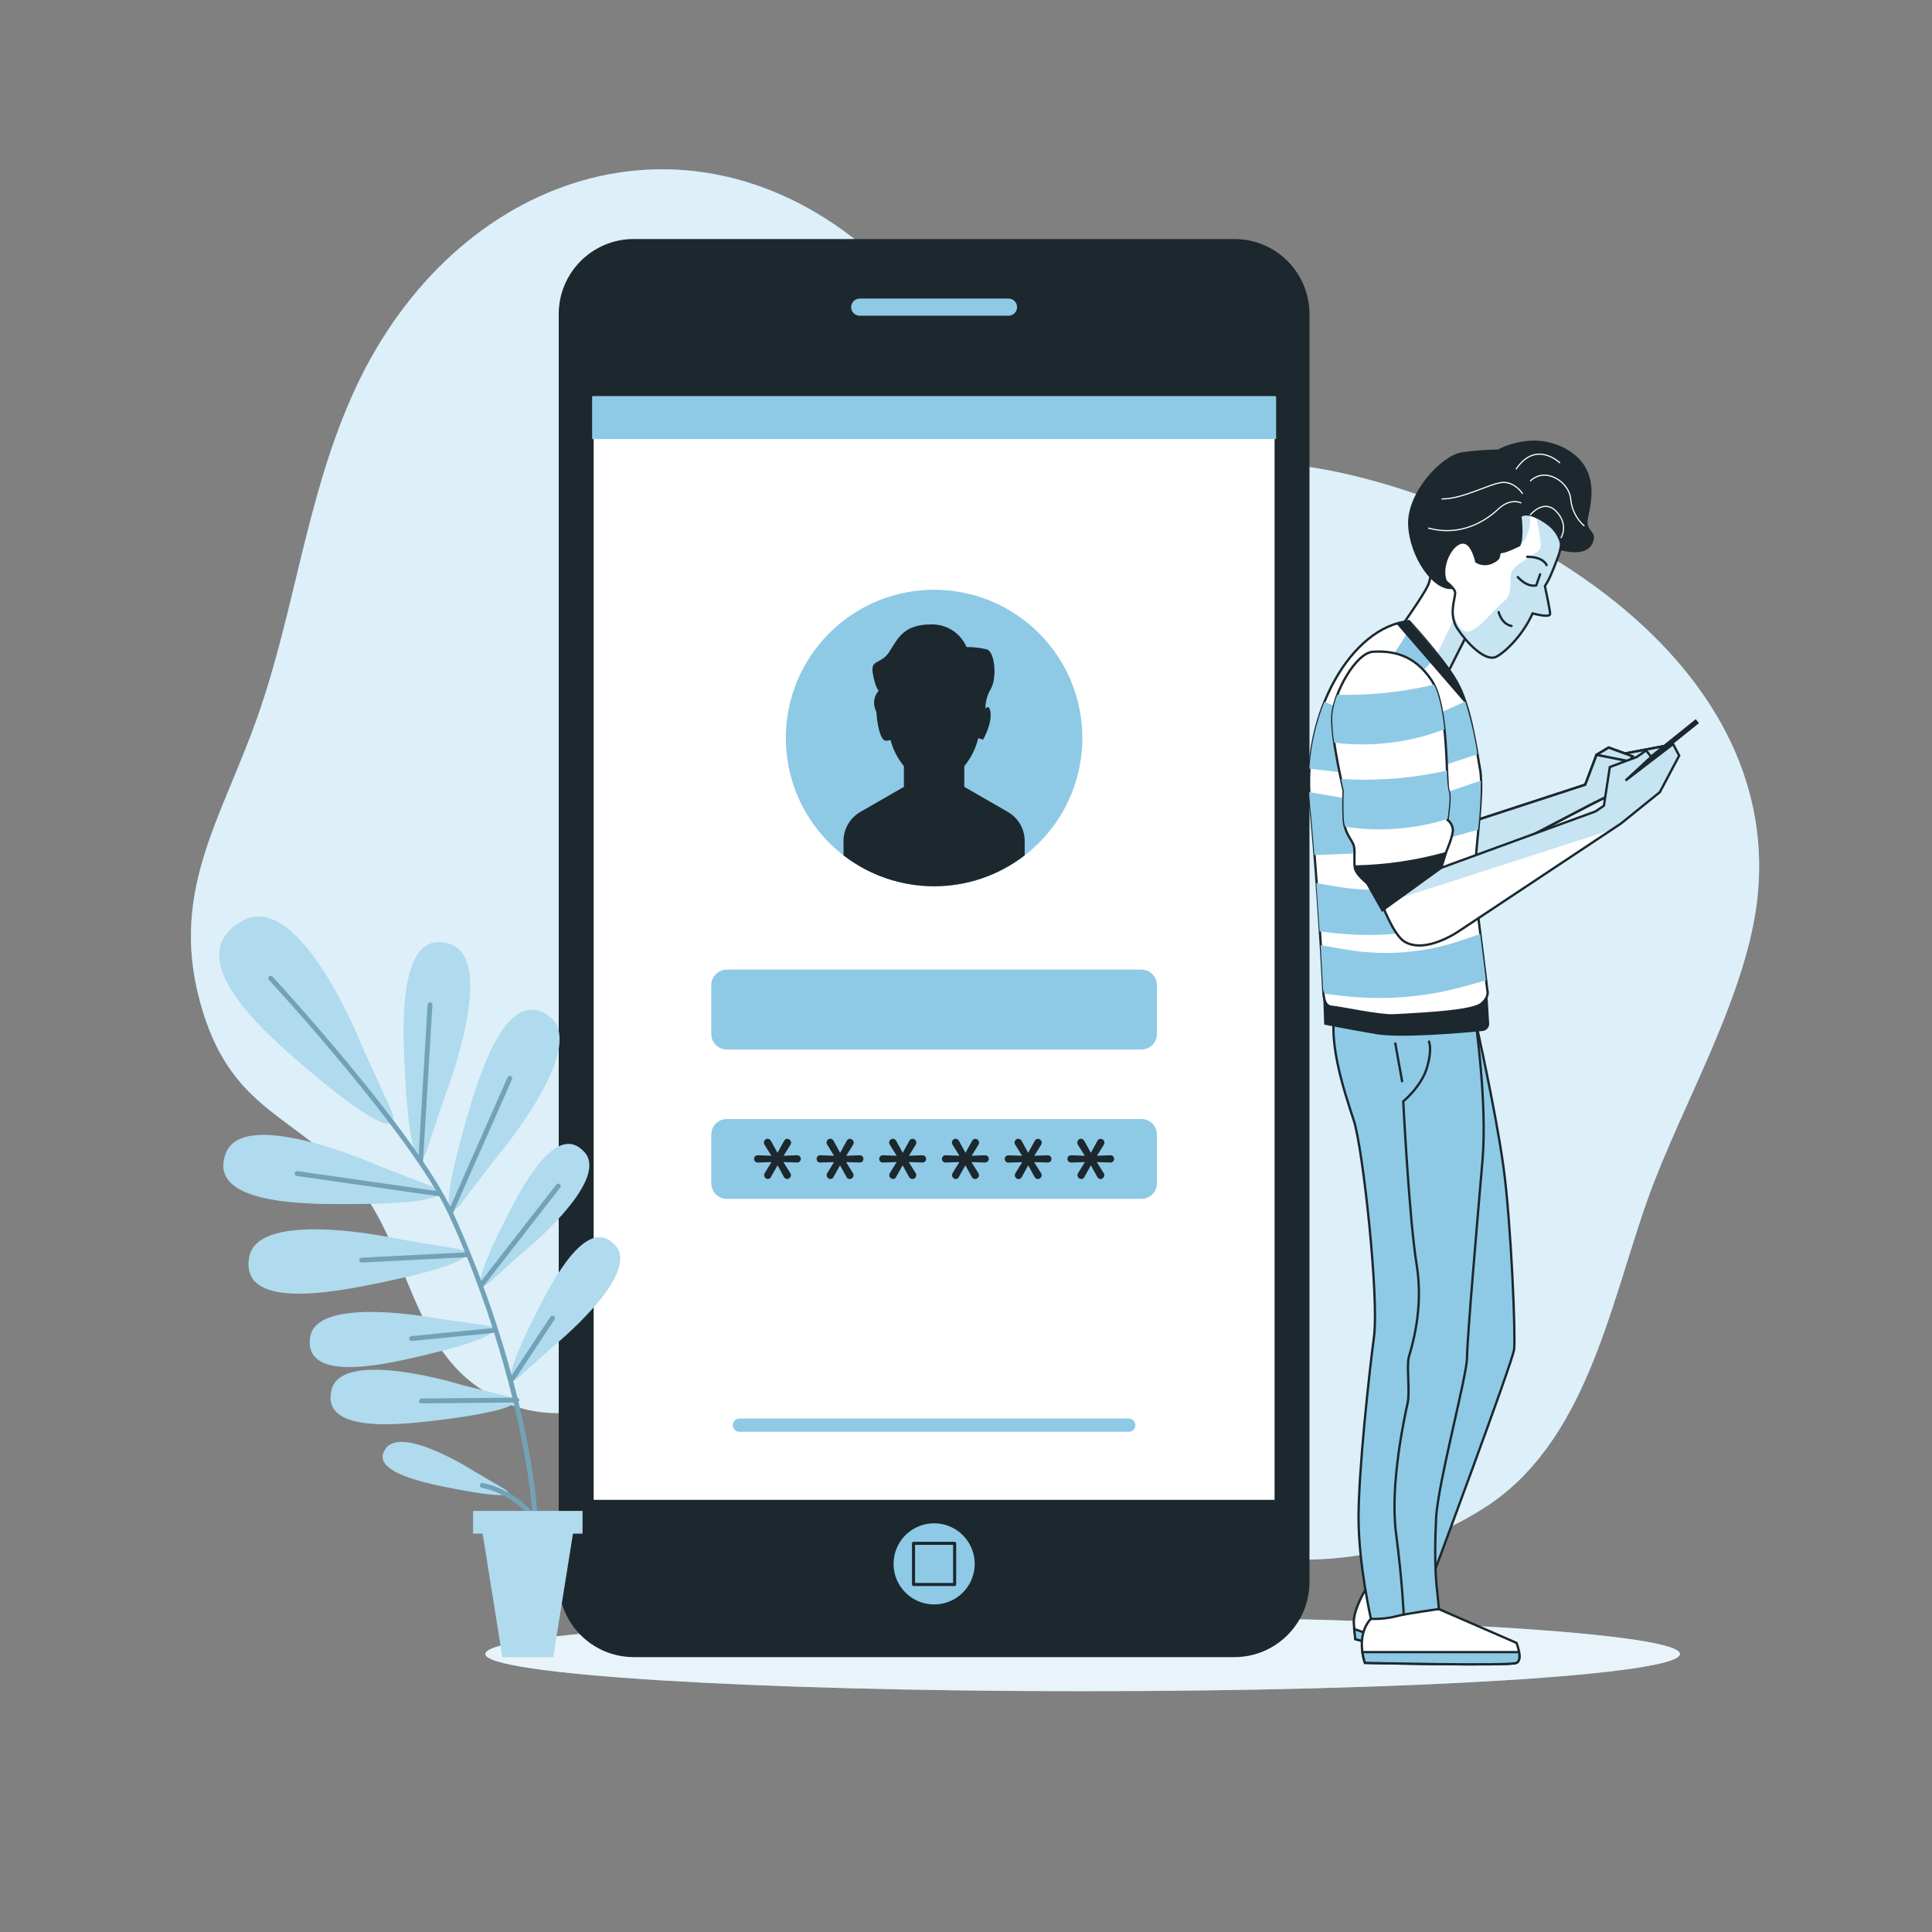 <svg width="836" height="836" viewBox="0 0 836 836" fill="none" xmlns="http://www.w3.org/2000/svg">
<rect x="0" y="0" width="836" height="836" fill="#808080" stroke="none"/>
<path d="M151.934 172.215C193.534 77.363 293.386 41.649 372.17 105.335C402.935 130.181 422.13 169.724 459.8 185.591C495.146 200.472 539.922 196.091 578.144 204.15C659.537 221.205 769.12 285.911 760.76 385.613C757.098 429.285 727.637 477.79 713.074 518.654C696.354 565.67 686.322 624.491 642.065 652.597C566.189 700.851 474.664 661.409 406.313 622.502C369.529 601.585 349.281 588.727 309.671 595.9C273.004 602.588 239.982 625.996 204.151 598.224C177.249 577.374 175.025 535.123 152.436 510.31C126.988 482.354 101.189 480.331 87.964 438.314C71.929 387.335 95.555 355.483 111.522 309.938C127.49 264.393 132.339 216.841 151.934 172.215Z" fill="#8ECAE6"/>
<g opacity="0.7">
<path d="M151.934 172.215C193.534 77.363 293.386 41.649 372.17 105.335C402.935 130.181 422.13 169.724 459.8 185.591C495.146 200.472 539.922 196.091 578.144 204.15C659.537 221.205 769.12 285.911 760.76 385.613C757.098 429.285 727.637 477.79 713.074 518.654C696.354 565.67 686.322 624.491 642.065 652.597C566.189 700.851 474.664 661.409 406.313 622.502C369.529 601.585 349.281 588.727 309.671 595.9C273.004 602.588 239.982 625.996 204.151 598.224C177.249 577.374 175.025 535.123 152.436 510.31C126.988 482.354 101.189 480.331 87.964 438.314C71.929 387.335 95.555 355.483 111.522 309.938C127.49 264.393 132.339 216.841 151.934 172.215Z" fill="white"/>
</g>
<path d="M468.478 731.8C325.736 731.8 210.02 724.592 210.02 715.699C210.02 706.806 325.736 699.598 468.478 699.598C611.22 699.598 726.936 706.806 726.936 715.699C726.936 724.592 611.22 731.8 468.478 731.8Z" fill="#8ECAE6"/>
<path opacity="0.8" d="M468.478 731.8C325.736 731.8 210.02 724.592 210.02 715.699C210.02 706.806 325.736 699.598 468.478 699.598C611.22 699.598 726.936 706.806 726.936 715.699C726.936 724.592 611.22 731.8 468.478 731.8Z" fill="white"/>
<path d="M274.258 103.43H534.137C552.079 103.43 566.624 117.975 566.624 135.917V684.567C566.624 702.509 552.079 717.054 534.137 717.054H274.258C256.316 717.054 241.771 702.509 241.771 684.567V135.917C241.771 117.975 256.316 103.43 274.258 103.43Z" fill="#1C282E"/>
<path d="M256.217 170.811H552.195V649.671H256.217V170.811Z" fill="white" stroke="#1C282E" stroke-width="1.337" stroke-miterlimit="10"/>
<path d="M358.834 364.716C333.78 339.662 333.78 299.041 358.834 273.987C383.888 248.933 424.508 248.933 449.562 273.987C474.616 299.041 474.616 339.662 449.562 364.716C424.508 389.77 383.888 389.77 358.834 364.716Z" fill="#8ECAE6"/>
<path d="M319.97 619.559H488.408C488.787 619.562 489.163 619.489 489.513 619.345C489.864 619.202 490.183 618.99 490.452 618.723C490.721 618.456 490.934 618.138 491.08 617.788C491.225 617.438 491.3 617.063 491.3 616.684C491.302 616.303 491.229 615.926 491.085 615.574C490.94 615.222 490.727 614.902 490.458 614.633C490.189 614.364 489.869 614.151 489.517 614.007C489.165 613.862 488.788 613.789 488.408 613.791H319.97C319.591 613.791 319.216 613.866 318.866 614.012C318.516 614.157 318.198 614.37 317.931 614.639C317.664 614.908 317.452 615.227 317.309 615.578C317.165 615.929 317.092 616.305 317.095 616.684C317.095 617.446 317.398 618.178 317.937 618.717C318.476 619.256 319.208 619.559 319.97 619.559Z" fill="#8ECAE6"/>
<path d="M314.486 419.572H493.909C497.611 419.572 500.613 422.574 500.613 426.277V447.428C500.613 451.131 497.611 454.132 493.909 454.132H314.486C310.783 454.132 307.781 451.131 307.781 447.428V426.277C307.781 422.574 310.783 419.572 314.486 419.572Z" fill="#8ECAE6"/>
<path d="M314.486 484.211H493.909C497.611 484.211 500.613 487.213 500.613 490.916V512.066C500.613 515.769 497.611 518.771 493.909 518.771H314.486C310.783 518.771 307.781 515.769 307.781 512.066V490.916C307.781 487.213 310.783 484.211 314.486 484.211Z" fill="#8ECAE6"/>
<path d="M372.254 351.353L391.131 340.485V331.507C388.397 328.2 386.418 324.337 385.329 320.187C384.679 320.418 383.995 320.537 383.306 320.538C380.965 320.538 379.477 313.282 379.226 308.099C376.501 302.33 380.213 298.953 380.213 298.953C380.213 298.953 378.674 297.414 377.654 291.245C376.634 285.075 381.249 287.65 384.844 281.999C388.439 276.347 391.014 270.194 402.818 270.194C406.071 270.087 409.28 270.961 412.03 272.703C414.779 274.444 416.941 276.972 418.234 279.959C421.172 279.969 424.1 280.312 426.962 280.979C430.573 281.999 431.593 293.82 428.517 298.451C427.139 300.982 426.405 303.813 426.376 306.694C427.196 305.691 428.048 305.423 428.517 307.697C429.537 312.83 425.423 320.02 425.423 320.02L423.3 319.418C422.23 323.853 420.166 327.987 417.264 331.507V340.485L436.141 351.353C438.345 352.626 440.176 354.456 441.45 356.66C442.724 358.864 443.395 361.364 443.397 363.91V370.13C432.171 378.803 418.384 383.508 404.197 383.508C390.011 383.508 376.224 378.803 364.997 370.13V363.91C364.996 361.364 365.666 358.862 366.94 356.658C368.214 354.453 370.047 352.623 372.254 351.353Z" fill="#1C282E"/>
<path d="M476.185 510.176C476.618 510.17 477.032 509.996 477.339 509.691C477.504 509.544 477.635 509.364 477.724 509.162C477.814 508.96 477.859 508.742 477.857 508.521C477.852 508.219 477.766 507.925 477.607 507.668L474.597 502.853L480.466 503.037C480.687 503.051 480.908 503.018 481.116 502.94C481.323 502.862 481.512 502.741 481.669 502.585C481.942 502.279 482.093 501.883 482.093 501.473C482.093 501.063 481.942 500.668 481.669 500.362C481.515 500.2 481.328 500.074 481.12 499.993C480.912 499.912 480.688 499.878 480.466 499.893L474.681 500.111L477.657 495.312C477.819 495.051 477.905 494.75 477.907 494.443C477.909 494.222 477.864 494.003 477.774 493.802C477.685 493.6 477.554 493.419 477.389 493.272C477.082 492.967 476.668 492.794 476.235 492.787C475.951 492.789 475.672 492.872 475.432 493.026C475.193 493.18 475.001 493.399 474.881 493.657L472.022 498.823L469.196 493.69C469.062 493.416 468.856 493.184 468.6 493.019C468.343 492.854 468.047 492.763 467.742 492.754C467.53 492.755 467.322 492.8 467.129 492.887C466.936 492.973 466.763 493.099 466.621 493.256C466.315 493.574 466.146 494.001 466.153 494.443C466.154 494.73 466.229 495.012 466.371 495.262L469.397 500.111L463.528 499.893C463.306 499.878 463.082 499.912 462.874 499.993C462.666 500.074 462.478 500.2 462.324 500.362C462.039 500.657 461.883 501.054 461.89 501.465C461.891 501.879 462.046 502.279 462.324 502.585C462.482 502.741 462.671 502.862 462.878 502.94C463.086 503.018 463.307 503.051 463.528 503.037L469.43 502.853L466.488 507.618C466.323 507.884 466.236 508.191 466.237 508.504C466.237 508.948 466.413 509.373 466.727 509.686C467.04 510 467.465 510.176 467.909 510.176C468.196 510.172 468.475 510.085 468.713 509.924C468.95 509.764 469.136 509.538 469.247 509.273L472.039 504.257L474.814 509.273C474.937 509.536 475.131 509.759 475.373 509.918C475.614 510.077 475.896 510.167 476.185 510.176Z" fill="#1C282E"/>
<path d="M449.066 510.176C449.498 510.17 449.912 509.996 450.219 509.691C450.384 509.544 450.515 509.364 450.604 509.162C450.694 508.96 450.739 508.742 450.738 508.521C450.732 508.219 450.646 507.925 450.487 507.668L447.477 502.853L453.329 503.037C453.552 503.047 453.775 503.012 453.985 502.935C454.195 502.857 454.387 502.738 454.55 502.585C454.772 502.356 454.92 502.066 454.974 501.752C455.029 501.438 454.987 501.114 454.856 500.824C454.724 500.533 454.508 500.289 454.236 500.123C453.964 499.957 453.648 499.877 453.329 499.893L447.561 500.111L450.537 495.312C450.699 495.051 450.786 494.75 450.788 494.443C450.789 494.222 450.744 494.003 450.655 493.802C450.565 493.6 450.434 493.419 450.269 493.272C449.962 492.967 449.549 492.794 449.116 492.787C448.831 492.789 448.552 492.872 448.313 493.026C448.073 493.18 447.882 493.399 447.761 493.657L444.902 498.823L442.077 493.69C441.943 493.416 441.736 493.184 441.48 493.019C441.223 492.854 440.927 492.763 440.622 492.754C440.41 492.753 440.201 492.797 440.008 492.884C439.814 492.97 439.642 493.097 439.502 493.256C439.347 493.412 439.224 493.597 439.141 493.801C439.058 494.004 439.016 494.223 439.017 494.443C439.023 494.731 439.103 495.014 439.251 495.262L442.277 500.111L436.392 499.927C436.172 499.912 435.951 499.946 435.745 500.027C435.54 500.108 435.355 500.234 435.205 500.395C434.92 500.691 434.763 501.088 434.77 501.498C434.771 501.913 434.926 502.312 435.205 502.619C435.359 502.774 435.545 502.895 435.749 502.973C435.954 503.051 436.173 503.084 436.392 503.07L442.311 502.886L439.368 507.651C439.203 507.918 439.116 508.225 439.117 508.538C439.117 508.981 439.293 509.406 439.607 509.72C439.92 510.033 440.346 510.21 440.789 510.21C441.076 510.206 441.355 510.118 441.593 509.958C441.83 509.797 442.016 509.571 442.127 509.307L444.919 504.291L447.694 509.307C447.822 509.563 448.017 509.779 448.259 509.932C448.501 510.085 448.779 510.17 449.066 510.176Z" fill="#1C282E"/>
<path d="M421.929 510.176C422.368 510.174 422.788 510 423.1 509.691C423.264 509.544 423.395 509.364 423.485 509.162C423.574 508.96 423.62 508.742 423.618 508.521C423.613 508.219 423.526 507.925 423.367 507.668L420.358 502.853L426.21 503.037C426.525 503.049 426.836 502.968 427.105 502.803C427.374 502.637 427.587 502.396 427.718 502.109C427.849 501.822 427.891 501.503 427.84 501.191C427.789 500.88 427.646 500.591 427.43 500.362C427.272 500.2 427.081 500.075 426.871 499.995C426.66 499.914 426.435 499.879 426.21 499.893L420.441 500.111L423.417 495.312C423.579 495.051 423.666 494.75 423.668 494.443C423.663 494.223 423.614 494.007 423.525 493.806C423.436 493.605 423.309 493.424 423.15 493.272C422.838 492.963 422.418 492.789 421.979 492.787C421.697 492.792 421.422 492.877 421.186 493.03C420.949 493.184 420.761 493.401 420.642 493.657L417.783 498.823L414.957 493.69C414.823 493.416 414.617 493.184 414.36 493.019C414.104 492.854 413.807 492.763 413.502 492.754C413.291 492.753 413.081 492.797 412.888 492.884C412.695 492.97 412.522 493.097 412.382 493.256C412.227 493.412 412.105 493.597 412.021 493.801C411.938 494.004 411.896 494.223 411.897 494.443C411.903 494.731 411.984 495.014 412.131 495.262L415.158 500.111L409.272 499.893C409.056 499.872 408.837 499.897 408.631 499.967C408.426 500.037 408.237 500.15 408.079 500.299C407.92 500.448 407.795 500.629 407.713 500.83C407.63 501.031 407.592 501.248 407.6 501.465C407.597 501.877 407.746 502.276 408.018 502.585C408.176 502.741 408.364 502.862 408.572 502.94C408.779 503.018 409.001 503.051 409.222 503.037L415.124 502.853L412.198 507.618C412.033 507.884 411.946 508.191 411.947 508.504C411.953 508.724 412.001 508.94 412.09 509.141C412.179 509.342 412.307 509.523 412.466 509.675C412.611 509.831 412.787 509.956 412.983 510.042C413.178 510.129 413.389 510.174 413.603 510.176C413.887 510.171 414.164 510.083 414.398 509.923C414.633 509.762 414.816 509.536 414.924 509.273L417.733 504.257L420.508 509.273C420.633 509.544 420.834 509.774 421.086 509.934C421.338 510.094 421.631 510.178 421.929 510.176Z" fill="#1C282E"/>
<path d="M394.809 510.176C395.248 510.174 395.668 510 395.98 509.691C396.295 509.383 396.475 508.962 396.481 508.521C396.486 508.22 396.405 507.924 396.247 507.668L393.238 502.853L399.09 503.037C399.313 503.047 399.536 503.012 399.746 502.935C399.955 502.857 400.147 502.738 400.31 502.585C400.583 502.279 400.733 501.883 400.733 501.473C400.733 501.063 400.583 500.668 400.31 500.362C400.149 500.206 399.957 500.084 399.747 500.003C399.538 499.923 399.314 499.885 399.09 499.893L393.304 500.111L396.264 495.312C396.426 495.051 396.513 494.75 396.515 494.443C396.509 494.223 396.461 494.007 396.372 493.806C396.283 493.605 396.155 493.424 395.996 493.272C395.685 492.963 395.265 492.789 394.826 492.787C394.541 492.789 394.263 492.872 394.023 493.026C393.783 493.18 393.592 493.399 393.472 493.657L390.629 498.823L387.804 493.69C387.67 493.416 387.463 493.184 387.207 493.019C386.95 492.854 386.654 492.763 386.349 492.754C386.137 492.753 385.928 492.797 385.735 492.884C385.542 492.97 385.369 493.097 385.229 493.256C385.074 493.412 384.951 493.597 384.868 493.801C384.785 494.004 384.743 494.223 384.744 494.443C384.75 494.731 384.83 495.014 384.978 495.262L388.004 500.111L382.119 499.893C381.902 499.872 381.684 499.897 381.478 499.967C381.272 500.037 381.084 500.15 380.925 500.299C380.767 500.448 380.642 500.629 380.559 500.83C380.477 501.031 380.439 501.248 380.447 501.465C380.443 501.877 380.592 502.276 380.865 502.585C381.022 502.741 381.211 502.862 381.418 502.94C381.626 503.018 381.847 503.051 382.069 503.037L387.971 502.853L385.045 507.618C384.88 507.884 384.793 508.191 384.794 508.504C384.792 508.725 384.838 508.943 384.927 509.145C385.016 509.347 385.148 509.527 385.312 509.675C385.458 509.831 385.634 509.956 385.829 510.042C386.025 510.129 386.236 510.174 386.449 510.176C386.734 510.171 387.01 510.083 387.245 509.923C387.48 509.762 387.662 509.536 387.77 509.273L390.579 504.257L393.355 509.273C393.482 509.55 393.688 509.782 393.946 509.943C394.205 510.103 394.505 510.185 394.809 510.176Z" fill="#1C282E"/>
<path d="M367.69 510.176C368.128 510.174 368.549 510 368.86 509.691C369.119 509.429 369.284 509.088 369.329 508.722C369.375 508.356 369.298 507.986 369.111 507.668L366.118 502.853L371.97 503.037C372.193 503.047 372.416 503.012 372.626 502.935C372.836 502.857 373.028 502.738 373.191 502.585C373.463 502.279 373.614 501.883 373.614 501.473C373.614 501.063 373.463 500.668 373.191 500.362C373.029 500.206 372.838 500.084 372.628 500.003C372.418 499.923 372.194 499.885 371.97 499.893L366.185 500.111L369.161 495.312C369.323 495.051 369.41 494.75 369.412 494.443C369.405 494.002 369.225 493.581 368.91 493.272C368.599 492.963 368.178 492.789 367.74 492.787C367.455 492.789 367.176 492.872 366.937 493.026C366.697 493.18 366.506 493.399 366.385 493.657L363.543 498.823L360.717 493.69C360.583 493.416 360.377 493.184 360.121 493.019C359.864 492.854 359.568 492.763 359.263 492.754C359.049 492.753 358.837 492.797 358.641 492.883C358.445 492.97 358.269 493.097 358.126 493.256C357.819 493.574 357.651 494.001 357.658 494.443C357.664 494.731 357.744 495.014 357.892 495.262L360.918 500.111L355.033 499.893C354.816 499.872 354.598 499.897 354.392 499.967C354.186 500.037 353.997 500.15 353.839 500.299C353.68 500.448 353.556 500.629 353.473 500.83C353.391 501.031 353.352 501.248 353.361 501.465C353.357 501.877 353.506 502.276 353.779 502.585C353.936 502.741 354.125 502.862 354.332 502.94C354.54 503.018 354.761 503.051 354.982 503.037L360.885 502.853L357.959 507.618C357.794 507.884 357.707 508.191 357.708 508.504C357.706 508.725 357.752 508.943 357.841 509.145C357.93 509.347 358.062 509.527 358.226 509.675C358.372 509.831 358.547 509.956 358.743 510.043C358.938 510.129 359.149 510.174 359.363 510.176C359.647 510.171 359.924 510.083 360.159 509.923C360.394 509.762 360.576 509.536 360.684 509.273L363.493 504.257L366.268 509.273C366.394 509.544 366.594 509.774 366.846 509.934C367.098 510.094 367.391 510.178 367.69 510.176Z" fill="#1C282E"/>
<path d="M340.57 510.176C341.002 510.17 341.416 509.996 341.723 509.691C341.888 509.544 342.019 509.364 342.108 509.162C342.198 508.96 342.243 508.742 342.242 508.521C342.236 508.219 342.15 507.925 341.991 507.668L338.998 502.853L344.85 503.037C345.065 503.053 345.281 503.024 345.485 502.952C345.688 502.88 345.875 502.767 346.032 502.619C346.189 502.471 346.314 502.292 346.398 502.094C346.483 501.895 346.525 501.681 346.522 501.465C346.523 501.26 346.484 501.058 346.406 500.868C346.329 500.679 346.215 500.507 346.07 500.362C345.916 500.2 345.729 500.074 345.521 499.993C345.313 499.912 345.089 499.878 344.867 499.893L339.081 500.111L342.058 495.312C342.219 495.051 342.306 494.75 342.308 494.443C342.302 494.002 342.122 493.581 341.807 493.272C341.495 492.963 341.075 492.789 340.636 492.787C340.352 492.789 340.073 492.872 339.833 493.026C339.593 493.18 339.402 493.399 339.282 493.657L336.44 498.823L333.597 493.69C333.465 493.419 333.261 493.188 333.008 493.024C332.754 492.859 332.461 492.766 332.159 492.754C331.945 492.753 331.733 492.797 331.537 492.883C331.341 492.97 331.166 493.097 331.022 493.256C330.716 493.574 330.547 494.001 330.554 494.443C330.555 494.73 330.63 495.012 330.772 495.262L333.798 500.111L327.929 499.893C327.706 499.878 327.483 499.912 327.275 499.993C327.067 500.074 326.879 500.2 326.725 500.362C326.44 500.658 326.284 501.054 326.291 501.465C326.292 501.879 326.447 502.279 326.725 502.585C326.883 502.741 327.072 502.862 327.279 502.94C327.486 503.018 327.708 503.051 327.929 503.037L333.831 502.853L330.905 507.618C330.74 507.884 330.654 508.191 330.655 508.504C330.661 508.945 330.841 509.366 331.156 509.675C331.461 509.986 331.875 510.166 332.31 510.176C332.594 510.171 332.871 510.083 333.106 509.923C333.34 509.762 333.523 509.536 333.631 509.273L336.44 504.257L339.215 509.273C339.335 509.534 339.526 509.757 339.765 509.916C340.004 510.075 340.282 510.166 340.57 510.176Z" fill="#1C282E"/>
<g style="mix-blend-mode:multiply">
<path d="M256.217 171.447H552.195V189.99H256.217V171.447Z" fill="#8ECAE6"/>
</g>
<path d="M372.02 137.289H436.392C437.554 137.289 438.668 136.827 439.489 136.006C440.311 135.184 440.772 134.07 440.772 132.908C440.772 131.746 440.311 130.632 439.489 129.81C438.668 128.989 437.554 128.527 436.392 128.527H372.02C370.858 128.527 369.744 128.989 368.922 129.81C368.101 130.632 367.639 131.746 367.639 132.908C367.639 134.07 368.101 135.184 368.922 136.006C369.744 136.827 370.858 137.289 372.02 137.289Z" fill="#8ECAE6" stroke="#1C282E" stroke-width="1.337" stroke-linecap="round" stroke-linejoin="round"/>
<path d="M386.65 676.725C386.646 673.251 387.674 669.855 389.601 666.965C391.529 664.076 394.271 661.823 397.48 660.492C400.688 659.161 404.22 658.812 407.627 659.489C411.034 660.166 414.163 661.838 416.62 664.294C419.076 666.751 420.748 669.88 421.425 673.287C422.102 676.695 421.753 680.226 420.422 683.434C419.091 686.643 416.839 689.385 413.949 691.313C411.059 693.24 407.663 694.268 404.189 694.264C399.539 694.26 395.08 692.411 391.792 689.122C388.503 685.834 386.654 681.375 386.65 676.725Z" fill="#8ECAE6"/>
<path d="M395.294 667.83H413.084V685.62H395.294V667.83Z" fill="#8ECAE6" stroke="#1C282E" stroke-width="1.337" stroke-linecap="round" stroke-linejoin="round"/>
<path d="M192.28 474.849C192.28 474.849 215.588 415.626 194.838 408.587C173.236 401.247 174.189 440.355 175.025 459.416C176.781 500.146 181.278 507.72 184.639 497.772L192.28 474.849ZM199.286 521.046C192.882 529.406 191.076 520.745 202.63 481.637C208.047 463.245 219.818 426.043 237.876 440.004C255.214 453.38 213.949 501.868 213.949 501.868L199.286 521.046ZM211.659 554.988C205.556 560.405 205.439 553.566 219.935 525.326C226.74 512.101 241.136 485.332 252.924 498.574C264.243 511.348 225.67 542.397 225.67 542.397L211.659 554.988ZM225.035 595.35C218.932 600.784 218.815 593.928 233.311 565.705C240.116 552.48 254.512 525.694 266.3 538.953C277.552 551.761 239.096 582.81 239.096 582.81L225.035 595.35ZM186.412 513.188C196.176 517 188.418 521.146 147.638 521.029C128.51 521.029 89.452 520.16 97.779 498.909C105.754 478.494 163.84 504.493 163.84 504.493L186.412 513.188ZM197.53 540.341C207.863 542.13 201.075 547.748 161.081 555.74C142.338 559.502 103.898 566.441 107.828 544.036C111.59 522.434 173.688 536.378 173.688 536.378L197.53 540.341ZM209.97 573.497C218.765 574.767 213.147 579.666 179.523 587.357C163.756 590.969 131.403 597.741 134.212 578.63C136.887 560.238 189.722 570.637 189.722 570.637L209.97 573.497ZM219.417 604.211C228.028 606.402 221.925 610.682 187.649 614.762C171.598 616.668 138.709 619.978 143.508 601.268C148.139 583.311 199.57 599.212 199.57 599.212L219.417 604.211ZM169.023 479.865C174.039 491.1 163.622 489.395 128.209 458.496C111.623 444 78.35 413.67 104.701 398.572C129.998 384.059 157.202 454.082 157.202 454.082L169.023 479.865ZM218.113 644.222C223.413 647.315 218.213 648.519 193.902 643.67C182.499 641.413 159.308 636.397 167.15 626.499C174.741 616.969 205.84 637.033 205.84 637.033L218.113 644.222Z" fill="#8ECAE6"/>
<path opacity="0.3" d="M192.28 474.849C192.28 474.849 215.588 415.626 194.838 408.587C173.236 401.247 174.189 440.355 175.025 459.416C176.781 500.146 181.278 507.72 184.639 497.772L192.28 474.849ZM199.286 521.046C192.882 529.406 191.076 520.745 202.63 481.637C208.047 463.245 219.818 426.043 237.876 440.004C255.214 453.38 213.949 501.868 213.949 501.868L199.286 521.046ZM211.659 554.988C205.556 560.405 205.439 553.566 219.935 525.326C226.74 512.101 241.136 485.332 252.924 498.574C264.243 511.348 225.67 542.397 225.67 542.397L211.659 554.988ZM225.035 595.35C218.932 600.784 218.815 593.928 233.311 565.705C240.116 552.48 254.512 525.694 266.3 538.953C277.552 551.761 239.096 582.81 239.096 582.81L225.035 595.35ZM186.412 513.188C196.176 517 188.418 521.146 147.638 521.029C128.51 521.029 89.452 520.16 97.779 498.909C105.754 478.494 163.84 504.493 163.84 504.493L186.412 513.188ZM197.53 540.341C207.863 542.13 201.075 547.748 161.081 555.74C142.338 559.502 103.898 566.441 107.828 544.036C111.59 522.434 173.688 536.378 173.688 536.378L197.53 540.341ZM209.97 573.497C218.765 574.767 213.147 579.666 179.523 587.357C163.756 590.969 131.403 597.741 134.212 578.63C136.887 560.238 189.722 570.637 189.722 570.637L209.97 573.497ZM219.417 604.211C228.028 606.402 221.925 610.682 187.649 614.762C171.598 616.668 138.709 619.978 143.508 601.268C148.139 583.311 199.57 599.212 199.57 599.212L219.417 604.211ZM169.023 479.865C174.039 491.1 163.622 489.395 128.209 458.496C111.623 444 78.35 413.67 104.701 398.572C129.998 384.059 157.202 454.082 157.202 454.082L169.023 479.865ZM218.113 644.222C223.413 647.315 218.213 648.519 193.902 643.67C182.499 641.413 159.308 636.397 167.15 626.499C174.741 616.969 205.84 637.033 205.84 637.033L218.113 644.222Z" fill="white"/>
<path d="M181.997 502.42L186.06 434.821L181.997 502.42ZM194.855 524.724L220.537 466.589L194.855 524.724ZM128.577 507.82L190.123 516.649L128.577 507.82ZM208.164 556.058L241.487 513.305L208.164 556.058ZM202.312 542.949L156.399 545.257L202.312 542.949ZM213.18 575.737L178.068 579.215L213.18 575.737ZM221.657 596.57L239.096 570.337L221.657 596.57ZM223.664 605.833L182.382 606.218L223.664 605.833ZM232.024 683.28C231.747 683.259 231.49 683.129 231.309 682.919C231.127 682.71 231.036 682.437 231.054 682.16C233.679 642.734 218.43 578.162 193.969 525.159C178.336 491.284 117.057 424.705 116.405 424.037C116.208 423.839 116.097 423.571 116.097 423.293C116.097 423.014 116.208 422.746 116.405 422.548C116.501 422.451 116.616 422.374 116.742 422.322C116.868 422.269 117.004 422.242 117.141 422.242C117.277 422.242 117.413 422.269 117.539 422.322C117.665 422.374 117.78 422.451 117.876 422.548C118.495 423.217 180.025 490.047 195.791 524.223C220.704 578.513 235.752 641.915 233.077 682.294C233.056 682.56 232.937 682.809 232.742 682.991C232.547 683.174 232.291 683.277 232.024 683.28ZM182.014 503.457C181.738 503.439 181.479 503.314 181.294 503.107C181.11 502.901 181.014 502.63 181.028 502.353L185.024 434.721C185.03 434.583 185.064 434.448 185.123 434.323C185.182 434.199 185.266 434.088 185.368 433.996C185.471 433.904 185.591 433.833 185.722 433.789C185.852 433.744 185.99 433.725 186.127 433.734C186.404 433.751 186.662 433.877 186.847 434.083C187.032 434.29 187.128 434.561 187.114 434.838L183.051 502.437C183.038 502.703 182.923 502.954 182.73 503.137C182.537 503.321 182.281 503.423 182.014 503.423V503.457ZM194.487 525.677C194.237 525.564 194.041 525.357 193.941 525.101C193.841 524.845 193.845 524.56 193.952 524.306L219.651 466.171C219.762 465.918 219.968 465.72 220.226 465.619C220.483 465.519 220.769 465.525 221.022 465.636C221.275 465.747 221.473 465.954 221.573 466.211C221.674 466.468 221.668 466.754 221.557 467.007L195.875 525.142C195.794 525.329 195.662 525.488 195.492 525.601C195.323 525.714 195.125 525.775 194.922 525.778C194.749 525.787 194.577 525.752 194.42 525.677H194.487ZM190.04 517.652L128.527 508.857C128.378 508.854 128.232 508.82 128.098 508.756C127.964 508.692 127.844 508.601 127.748 508.488C127.651 508.375 127.58 508.243 127.538 508.101C127.496 507.958 127.485 507.808 127.505 507.661C127.525 507.514 127.576 507.372 127.655 507.246C127.734 507.12 127.838 507.012 127.961 506.93C128.085 506.847 128.224 506.791 128.371 506.766C128.517 506.741 128.667 506.747 128.811 506.784L190.324 515.579C190.599 515.596 190.856 515.723 191.037 515.93C191.219 516.136 191.312 516.407 191.294 516.682C191.276 516.957 191.15 517.214 190.943 517.396C190.736 517.577 190.465 517.67 190.19 517.652H190.04ZM207.579 556.894C207.361 556.722 207.219 556.471 207.184 556.196C207.15 555.92 207.226 555.642 207.395 555.422L240.735 512.586C240.906 512.364 241.157 512.219 241.435 512.183C241.712 512.147 241.993 512.223 242.215 512.393C242.436 512.564 242.581 512.816 242.617 513.093C242.653 513.371 242.578 513.651 242.407 513.873L209 556.777C208.903 556.902 208.779 557.003 208.637 557.072C208.495 557.142 208.339 557.178 208.181 557.178C207.931 557.166 207.694 557.065 207.512 556.894H207.579ZM155.48 545.307C155.47 545.03 155.571 544.761 155.758 544.558C155.946 544.354 156.206 544.233 156.483 544.22L202.312 541.896C202.57 541.914 202.812 542.025 202.992 542.21C203.173 542.394 203.28 542.638 203.292 542.896C203.305 543.154 203.222 543.408 203.06 543.608C202.897 543.809 202.667 543.944 202.413 543.986L156.499 546.31C156.223 546.319 155.954 546.219 155.75 546.031C155.547 545.843 155.426 545.583 155.413 545.307H155.48ZM177.099 579.315C177.082 579.178 177.094 579.038 177.132 578.905C177.171 578.772 177.236 578.648 177.323 578.541C177.41 578.433 177.518 578.344 177.641 578.279C177.763 578.214 177.897 578.174 178.035 578.162L213.147 574.701C213.283 574.687 213.421 574.7 213.552 574.74C213.683 574.779 213.805 574.845 213.91 574.932C214.016 575.019 214.104 575.126 214.168 575.247C214.232 575.368 214.271 575.5 214.284 575.637C214.307 575.911 214.222 576.184 214.047 576.396C213.872 576.609 213.621 576.744 213.347 576.774L178.235 580.252H178.135C177.865 580.27 177.599 580.183 177.393 580.008C177.187 579.833 177.057 579.584 177.032 579.315H177.099ZM221.156 597.44C220.924 597.286 220.762 597.047 220.705 596.774C220.649 596.502 220.703 596.218 220.855 595.985L238.21 569.751C238.369 569.525 238.609 569.37 238.88 569.317C239.151 569.264 239.432 569.318 239.665 569.467C239.897 569.621 240.059 569.86 240.115 570.132C240.172 570.405 240.118 570.689 239.966 570.922L222.61 597.155C222.511 597.299 222.379 597.416 222.224 597.498C222.07 597.579 221.899 597.622 221.724 597.624C221.498 597.636 221.274 597.571 221.089 597.44H221.156ZM181.329 606.218C181.333 605.943 181.443 605.679 181.636 605.483C181.829 605.287 182.09 605.173 182.365 605.164L223.647 604.78C223.922 604.78 224.186 604.889 224.38 605.083C224.574 605.278 224.684 605.541 224.684 605.816C224.688 605.955 224.665 606.092 224.614 606.221C224.564 606.35 224.488 606.467 224.391 606.565C224.294 606.664 224.178 606.742 224.05 606.794C223.922 606.846 223.785 606.872 223.647 606.87L182.365 607.254C182.224 607.261 182.083 607.239 181.951 607.191C181.818 607.142 181.697 607.067 181.594 606.97C181.491 606.873 181.408 606.757 181.351 606.628C181.294 606.498 181.264 606.359 181.262 606.218H181.329ZM236.722 667.948C236.638 667.764 229.599 648.369 208.432 643.737C208.159 643.677 207.921 643.512 207.771 643.276C207.621 643.041 207.57 642.756 207.629 642.483C207.697 642.216 207.865 641.985 208.098 641.839C208.332 641.692 208.613 641.642 208.883 641.698C231.204 646.58 238.611 667.062 238.695 667.262C238.781 667.526 238.761 667.814 238.64 668.063C238.518 668.313 238.304 668.505 238.043 668.6H237.709C237.486 668.619 237.264 668.566 237.074 668.449C236.884 668.331 236.737 668.156 236.655 667.948H236.722ZM232.024 683.28C231.747 683.259 231.49 683.129 231.309 682.919C231.127 682.71 231.036 682.437 231.054 682.16C233.679 642.734 218.43 578.162 193.969 525.159C178.336 491.284 117.057 424.705 116.405 424.037C116.208 423.839 116.097 423.571 116.097 423.293C116.097 423.014 116.208 422.746 116.405 422.548C116.501 422.451 116.616 422.374 116.742 422.322C116.868 422.269 117.004 422.242 117.141 422.242C117.277 422.242 117.413 422.269 117.539 422.322C117.665 422.374 117.78 422.451 117.876 422.548C118.495 423.217 180.025 490.047 195.791 524.223C220.704 578.513 235.752 641.915 233.077 682.294C233.056 682.56 232.937 682.809 232.742 682.991C232.547 683.174 232.291 683.277 232.024 683.28ZM182.014 503.457C181.738 503.439 181.479 503.314 181.294 503.107C181.11 502.901 181.014 502.63 181.028 502.353L185.024 434.721C185.03 434.583 185.064 434.448 185.123 434.323C185.182 434.199 185.266 434.088 185.368 433.996C185.471 433.904 185.591 433.833 185.722 433.789C185.852 433.744 185.99 433.725 186.127 433.734C186.404 433.751 186.662 433.877 186.847 434.083C187.032 434.29 187.128 434.561 187.114 434.838L183.051 502.437C183.038 502.703 182.923 502.954 182.73 503.137C182.537 503.321 182.281 503.423 182.014 503.423V503.457ZM194.487 525.677C194.237 525.564 194.041 525.357 193.941 525.101C193.841 524.845 193.845 524.56 193.952 524.306L219.651 466.171C219.762 465.918 219.968 465.72 220.226 465.619C220.483 465.519 220.769 465.525 221.022 465.636C221.275 465.747 221.473 465.954 221.573 466.211C221.674 466.468 221.668 466.754 221.557 467.007L195.875 525.142C195.794 525.329 195.662 525.488 195.492 525.601C195.323 525.714 195.125 525.775 194.922 525.778C194.749 525.787 194.577 525.752 194.42 525.677H194.487ZM190.04 517.652L128.527 508.857C128.378 508.854 128.232 508.82 128.098 508.756C127.964 508.692 127.844 508.601 127.748 508.488C127.651 508.375 127.58 508.243 127.538 508.101C127.496 507.958 127.485 507.808 127.505 507.661C127.525 507.514 127.576 507.372 127.655 507.246C127.734 507.12 127.838 507.012 127.961 506.93C128.085 506.847 128.224 506.791 128.371 506.766C128.517 506.741 128.667 506.747 128.811 506.784L190.324 515.579C190.599 515.596 190.856 515.723 191.037 515.93C191.219 516.136 191.312 516.407 191.294 516.682C191.276 516.957 191.15 517.214 190.943 517.396C190.736 517.577 190.465 517.67 190.19 517.652H190.04ZM207.579 556.894C207.361 556.722 207.219 556.471 207.184 556.196C207.15 555.92 207.226 555.642 207.395 555.422L240.735 512.586C240.819 512.476 240.925 512.384 241.045 512.315C241.165 512.246 241.297 512.201 241.435 512.183C241.572 512.165 241.712 512.175 241.846 512.211C241.979 512.247 242.105 512.309 242.215 512.393C242.324 512.478 242.416 512.583 242.485 512.703C242.555 512.823 242.599 512.956 242.617 513.093C242.635 513.231 242.626 513.37 242.59 513.504C242.553 513.638 242.491 513.763 242.407 513.873L209 556.777C208.903 556.902 208.779 557.003 208.637 557.072C208.495 557.142 208.339 557.178 208.181 557.178C207.931 557.166 207.694 557.065 207.512 556.894H207.579ZM155.48 545.307C155.47 545.03 155.571 544.761 155.758 544.558C155.946 544.354 156.206 544.233 156.483 544.22L202.312 541.896C202.57 541.914 202.812 542.025 202.992 542.21C203.173 542.394 203.28 542.638 203.292 542.896C203.305 543.154 203.222 543.408 203.06 543.608C202.897 543.809 202.667 543.944 202.413 543.986L156.499 546.31C156.223 546.319 155.954 546.219 155.75 546.031C155.547 545.843 155.426 545.583 155.413 545.307H155.48ZM177.099 579.315C177.082 579.178 177.094 579.038 177.132 578.905C177.171 578.772 177.236 578.648 177.323 578.541C177.41 578.433 177.518 578.344 177.641 578.279C177.763 578.214 177.897 578.174 178.035 578.162L213.147 574.701C213.283 574.687 213.421 574.7 213.552 574.74C213.683 574.779 213.805 574.845 213.91 574.932C214.016 575.019 214.104 575.126 214.168 575.247C214.232 575.368 214.271 575.5 214.284 575.637C214.307 575.911 214.222 576.184 214.047 576.396C213.872 576.609 213.621 576.744 213.347 576.774L178.235 580.252H178.135C177.865 580.27 177.599 580.183 177.393 580.008C177.187 579.833 177.057 579.584 177.032 579.315H177.099ZM221.156 597.44C220.924 597.286 220.762 597.047 220.705 596.774C220.649 596.502 220.703 596.218 220.855 595.985L238.21 569.751C238.369 569.525 238.609 569.37 238.88 569.317C239.151 569.264 239.432 569.318 239.665 569.467C239.897 569.621 240.059 569.86 240.115 570.132C240.172 570.405 240.118 570.689 239.966 570.922L222.61 597.155C222.511 597.299 222.379 597.416 222.224 597.498C222.07 597.579 221.899 597.622 221.724 597.624C221.498 597.636 221.274 597.571 221.089 597.44H221.156ZM181.329 606.218C181.333 605.943 181.443 605.679 181.636 605.483C181.829 605.287 182.09 605.173 182.365 605.164L223.647 604.78C223.922 604.78 224.186 604.889 224.38 605.083C224.574 605.278 224.684 605.541 224.684 605.816C224.688 605.955 224.665 606.092 224.614 606.221C224.564 606.35 224.488 606.467 224.391 606.565C224.294 606.664 224.178 606.742 224.05 606.794C223.922 606.846 223.785 606.872 223.647 606.87L182.365 607.254C182.224 607.261 182.083 607.239 181.951 607.191C181.818 607.142 181.697 607.067 181.594 606.97C181.491 606.873 181.408 606.757 181.351 606.628C181.294 606.498 181.264 606.359 181.262 606.218H181.329ZM236.722 667.948C236.638 667.764 229.599 648.369 208.432 643.737C208.159 643.677 207.921 643.512 207.771 643.276C207.621 643.041 207.57 642.756 207.629 642.483C207.697 642.216 207.865 641.985 208.098 641.839C208.332 641.692 208.613 641.642 208.883 641.698C231.204 646.58 238.611 667.062 238.695 667.262C238.781 667.526 238.761 667.814 238.64 668.063C238.518 668.313 238.304 668.505 238.043 668.6H237.709C237.486 668.619 237.264 668.566 237.074 668.449C236.884 668.331 236.737 668.156 236.655 667.948H236.722Z" fill="#8ECAE6"/>
<path opacity="0.2" d="M181.997 502.42L186.06 434.821L181.997 502.42ZM194.855 524.724L220.537 466.589L194.855 524.724ZM128.577 507.82L190.123 516.649L128.577 507.82ZM208.164 556.058L241.487 513.305L208.164 556.058ZM202.312 542.949L156.399 545.257L202.312 542.949ZM213.18 575.737L178.068 579.215L213.18 575.737ZM221.657 596.57L239.096 570.337L221.657 596.57ZM223.664 605.833L182.382 606.218L223.664 605.833ZM232.024 683.28C231.747 683.259 231.49 683.129 231.309 682.919C231.127 682.71 231.036 682.437 231.054 682.16C233.679 642.734 218.43 578.162 193.969 525.159C178.336 491.284 117.057 424.705 116.405 424.037C116.208 423.839 116.097 423.571 116.097 423.293C116.097 423.014 116.208 422.746 116.405 422.548C116.501 422.451 116.616 422.374 116.742 422.322C116.868 422.269 117.004 422.242 117.141 422.242C117.277 422.242 117.413 422.269 117.539 422.322C117.665 422.374 117.78 422.451 117.876 422.548C118.495 423.217 180.025 490.047 195.791 524.223C220.704 578.513 235.752 641.915 233.077 682.294C233.056 682.56 232.937 682.809 232.742 682.991C232.547 683.174 232.291 683.277 232.024 683.28ZM182.014 503.457C181.738 503.439 181.479 503.314 181.294 503.107C181.11 502.901 181.014 502.63 181.028 502.353L185.024 434.721C185.03 434.583 185.064 434.448 185.123 434.323C185.182 434.199 185.266 434.088 185.368 433.996C185.471 433.904 185.591 433.833 185.722 433.789C185.852 433.744 185.99 433.725 186.127 433.734C186.404 433.751 186.662 433.877 186.847 434.083C187.032 434.29 187.128 434.561 187.114 434.838L183.051 502.437C183.038 502.703 182.923 502.954 182.73 503.137C182.537 503.321 182.281 503.423 182.014 503.423V503.457ZM194.487 525.677C194.237 525.564 194.041 525.357 193.941 525.101C193.841 524.845 193.845 524.56 193.952 524.306L219.651 466.171C219.762 465.918 219.968 465.72 220.226 465.619C220.483 465.519 220.769 465.525 221.022 465.636C221.275 465.747 221.473 465.954 221.573 466.211C221.674 466.468 221.668 466.754 221.557 467.007L195.875 525.142C195.794 525.329 195.662 525.488 195.492 525.601C195.323 525.714 195.125 525.775 194.922 525.778C194.749 525.787 194.577 525.752 194.42 525.677H194.487ZM190.04 517.652L128.527 508.857C128.378 508.854 128.232 508.82 128.098 508.756C127.964 508.692 127.844 508.601 127.748 508.488C127.651 508.375 127.58 508.243 127.538 508.101C127.496 507.958 127.485 507.808 127.505 507.661C127.525 507.514 127.576 507.372 127.655 507.246C127.734 507.12 127.838 507.012 127.961 506.93C128.085 506.847 128.224 506.791 128.371 506.766C128.517 506.741 128.667 506.747 128.811 506.784L190.324 515.579C190.599 515.596 190.856 515.723 191.037 515.93C191.219 516.136 191.312 516.407 191.294 516.682C191.276 516.957 191.15 517.214 190.943 517.396C190.736 517.577 190.465 517.67 190.19 517.652H190.04ZM207.579 556.894C207.361 556.722 207.219 556.471 207.184 556.196C207.15 555.92 207.226 555.642 207.395 555.422L240.735 512.586C240.906 512.364 241.157 512.219 241.435 512.183C241.712 512.147 241.993 512.223 242.215 512.393C242.436 512.564 242.581 512.816 242.617 513.093C242.653 513.371 242.578 513.651 242.407 513.873L209 556.777C208.903 556.902 208.779 557.003 208.637 557.072C208.495 557.142 208.339 557.178 208.181 557.178C207.931 557.166 207.694 557.065 207.512 556.894H207.579ZM155.48 545.307C155.47 545.03 155.571 544.761 155.758 544.558C155.946 544.354 156.206 544.233 156.483 544.22L202.312 541.896C202.57 541.914 202.812 542.025 202.992 542.21C203.173 542.394 203.28 542.638 203.292 542.896C203.305 543.154 203.222 543.408 203.06 543.608C202.897 543.809 202.667 543.944 202.413 543.986L156.499 546.31C156.223 546.319 155.954 546.219 155.75 546.031C155.547 545.843 155.426 545.583 155.413 545.307H155.48ZM177.099 579.315C177.082 579.178 177.094 579.038 177.132 578.905C177.171 578.772 177.236 578.648 177.323 578.541C177.41 578.433 177.518 578.344 177.641 578.279C177.763 578.214 177.897 578.174 178.035 578.162L213.147 574.701C213.283 574.687 213.421 574.7 213.552 574.74C213.683 574.779 213.805 574.845 213.91 574.932C214.016 575.019 214.104 575.126 214.168 575.247C214.232 575.368 214.271 575.5 214.284 575.637C214.307 575.911 214.222 576.184 214.047 576.396C213.872 576.609 213.621 576.744 213.347 576.774L178.235 580.252H178.135C177.865 580.27 177.599 580.183 177.393 580.008C177.187 579.833 177.057 579.584 177.032 579.315H177.099ZM221.156 597.44C220.924 597.286 220.762 597.047 220.705 596.774C220.649 596.502 220.703 596.218 220.855 595.985L238.21 569.751C238.369 569.525 238.609 569.37 238.88 569.317C239.151 569.264 239.432 569.318 239.665 569.467C239.897 569.621 240.059 569.86 240.115 570.132C240.172 570.405 240.118 570.689 239.966 570.922L222.61 597.155C222.511 597.299 222.379 597.416 222.224 597.498C222.07 597.579 221.899 597.622 221.724 597.624C221.498 597.636 221.274 597.571 221.089 597.44H221.156ZM181.329 606.218C181.333 605.943 181.443 605.679 181.636 605.483C181.829 605.287 182.09 605.173 182.365 605.164L223.647 604.78C223.922 604.78 224.186 604.889 224.38 605.083C224.574 605.278 224.684 605.541 224.684 605.816C224.688 605.955 224.665 606.092 224.614 606.221C224.564 606.35 224.488 606.467 224.391 606.565C224.294 606.664 224.178 606.742 224.05 606.794C223.922 606.846 223.785 606.872 223.647 606.87L182.365 607.254C182.224 607.261 182.083 607.239 181.951 607.191C181.818 607.142 181.697 607.067 181.594 606.97C181.491 606.873 181.408 606.757 181.351 606.628C181.294 606.498 181.264 606.359 181.262 606.218H181.329ZM236.722 667.948C236.638 667.764 229.599 648.369 208.432 643.737C208.159 643.677 207.921 643.512 207.771 643.276C207.621 643.041 207.57 642.756 207.629 642.483C207.697 642.216 207.865 641.985 208.098 641.839C208.332 641.692 208.613 641.642 208.883 641.698C231.204 646.58 238.611 667.062 238.695 667.262C238.781 667.526 238.761 667.814 238.64 668.063C238.518 668.313 238.304 668.505 238.043 668.6H237.709C237.486 668.619 237.264 668.566 237.074 668.449C236.884 668.331 236.737 668.156 236.655 667.948H236.722ZM232.024 683.28C231.747 683.259 231.49 683.129 231.309 682.919C231.127 682.71 231.036 682.437 231.054 682.16C233.679 642.734 218.43 578.162 193.969 525.159C178.336 491.284 117.057 424.705 116.405 424.037C116.208 423.839 116.097 423.571 116.097 423.293C116.097 423.014 116.208 422.746 116.405 422.548C116.501 422.451 116.616 422.374 116.742 422.322C116.868 422.269 117.004 422.242 117.141 422.242C117.277 422.242 117.413 422.269 117.539 422.322C117.665 422.374 117.78 422.451 117.876 422.548C118.495 423.217 180.025 490.047 195.791 524.223C220.704 578.513 235.752 641.915 233.077 682.294C233.056 682.56 232.937 682.809 232.742 682.991C232.547 683.174 232.291 683.277 232.024 683.28ZM182.014 503.457C181.738 503.439 181.479 503.314 181.294 503.107C181.11 502.901 181.014 502.63 181.028 502.353L185.024 434.721C185.03 434.583 185.064 434.448 185.123 434.323C185.182 434.199 185.266 434.088 185.368 433.996C185.471 433.904 185.591 433.833 185.722 433.789C185.852 433.744 185.99 433.725 186.127 433.734C186.404 433.751 186.662 433.877 186.847 434.083C187.032 434.29 187.128 434.561 187.114 434.838L183.051 502.437C183.038 502.703 182.923 502.954 182.73 503.137C182.537 503.321 182.281 503.423 182.014 503.423V503.457ZM194.487 525.677C194.237 525.564 194.041 525.357 193.941 525.101C193.841 524.845 193.845 524.56 193.952 524.306L219.651 466.171C219.762 465.918 219.968 465.72 220.226 465.619C220.483 465.519 220.769 465.525 221.022 465.636C221.275 465.747 221.473 465.954 221.573 466.211C221.674 466.468 221.668 466.754 221.557 467.007L195.875 525.142C195.794 525.329 195.662 525.488 195.492 525.601C195.323 525.714 195.125 525.775 194.922 525.778C194.749 525.787 194.577 525.752 194.42 525.677H194.487ZM190.04 517.652L128.527 508.857C128.378 508.854 128.232 508.82 128.098 508.756C127.964 508.692 127.844 508.601 127.748 508.488C127.651 508.375 127.58 508.243 127.538 508.101C127.496 507.958 127.485 507.808 127.505 507.661C127.525 507.514 127.576 507.372 127.655 507.246C127.734 507.12 127.838 507.012 127.961 506.93C128.085 506.847 128.224 506.791 128.371 506.766C128.517 506.741 128.667 506.747 128.811 506.784L190.324 515.579C190.599 515.596 190.856 515.723 191.037 515.93C191.219 516.136 191.312 516.407 191.294 516.682C191.276 516.957 191.15 517.214 190.943 517.396C190.736 517.577 190.465 517.67 190.19 517.652H190.04ZM207.579 556.894C207.361 556.722 207.219 556.471 207.184 556.196C207.15 555.92 207.226 555.642 207.395 555.422L240.735 512.586C240.819 512.476 240.925 512.384 241.045 512.315C241.165 512.246 241.297 512.201 241.435 512.183C241.572 512.165 241.712 512.175 241.846 512.211C241.979 512.247 242.105 512.309 242.215 512.393C242.324 512.478 242.416 512.583 242.485 512.703C242.555 512.823 242.599 512.956 242.617 513.093C242.635 513.231 242.626 513.37 242.59 513.504C242.553 513.638 242.491 513.763 242.407 513.873L209 556.777C208.903 556.902 208.779 557.003 208.637 557.072C208.495 557.142 208.339 557.178 208.181 557.178C207.931 557.166 207.694 557.065 207.512 556.894H207.579ZM155.48 545.307C155.47 545.03 155.571 544.761 155.758 544.558C155.946 544.354 156.206 544.233 156.483 544.22L202.312 541.896C202.57 541.914 202.812 542.025 202.992 542.21C203.173 542.394 203.28 542.638 203.292 542.896C203.305 543.154 203.222 543.408 203.06 543.608C202.897 543.809 202.667 543.944 202.413 543.986L156.499 546.31C156.223 546.319 155.954 546.219 155.75 546.031C155.547 545.843 155.426 545.583 155.413 545.307H155.48ZM177.099 579.315C177.082 579.178 177.094 579.038 177.132 578.905C177.171 578.772 177.236 578.648 177.323 578.541C177.41 578.433 177.518 578.344 177.641 578.279C177.763 578.214 177.897 578.174 178.035 578.162L213.147 574.701C213.283 574.687 213.421 574.7 213.552 574.74C213.683 574.779 213.805 574.845 213.91 574.932C214.016 575.019 214.104 575.126 214.168 575.247C214.232 575.368 214.271 575.5 214.284 575.637C214.307 575.911 214.222 576.184 214.047 576.396C213.872 576.609 213.621 576.744 213.347 576.774L178.235 580.252H178.135C177.865 580.27 177.599 580.183 177.393 580.008C177.187 579.833 177.057 579.584 177.032 579.315H177.099ZM221.156 597.44C220.924 597.286 220.762 597.047 220.705 596.774C220.649 596.502 220.703 596.218 220.855 595.985L238.21 569.751C238.369 569.525 238.609 569.37 238.88 569.317C239.151 569.264 239.432 569.318 239.665 569.467C239.897 569.621 240.059 569.86 240.115 570.132C240.172 570.405 240.118 570.689 239.966 570.922L222.61 597.155C222.511 597.299 222.379 597.416 222.224 597.498C222.07 597.579 221.899 597.622 221.724 597.624C221.498 597.636 221.274 597.571 221.089 597.44H221.156ZM181.329 606.218C181.333 605.943 181.443 605.679 181.636 605.483C181.829 605.287 182.09 605.173 182.365 605.164L223.647 604.78C223.922 604.78 224.186 604.889 224.38 605.083C224.574 605.278 224.684 605.541 224.684 605.816C224.688 605.955 224.665 606.092 224.614 606.221C224.564 606.35 224.488 606.467 224.391 606.565C224.294 606.664 224.178 606.742 224.05 606.794C223.922 606.846 223.785 606.872 223.647 606.87L182.365 607.254C182.224 607.261 182.083 607.239 181.951 607.191C181.818 607.142 181.697 607.067 181.594 606.97C181.491 606.873 181.408 606.757 181.351 606.628C181.294 606.498 181.264 606.359 181.262 606.218H181.329ZM236.722 667.948C236.638 667.764 229.599 648.369 208.432 643.737C208.159 643.677 207.921 643.512 207.771 643.276C207.621 643.041 207.57 642.756 207.629 642.483C207.697 642.216 207.865 641.985 208.098 641.839C208.332 641.692 208.613 641.642 208.883 641.698C231.204 646.58 238.611 667.062 238.695 667.262C238.781 667.526 238.761 667.814 238.64 668.063C238.518 668.313 238.304 668.505 238.043 668.6H237.709C237.486 668.619 237.264 668.566 237.074 668.449C236.884 668.331 236.737 668.156 236.655 667.948H236.722Z" fill="black"/>
<path d="M204.72 653.803H252.054V663.601H247.924L239.38 717.054H217.394L208.85 663.601H204.72V653.803Z" fill="#8ECAE6"/>
<path opacity="0.3" d="M204.72 653.803H252.054V663.601H247.924L239.38 717.054H217.394L208.85 663.601H204.72V653.803Z" fill="white"/>
<path d="M630.879 357.524L685.938 339.55L690.837 326.609L702.023 326.258L722.321 322.412L719.88 326.609L694.332 345.151L688.028 348.295L630.444 378.374L630.879 357.524Z" fill="white" stroke="#1C282E" stroke-width="1.004" stroke-miterlimit="10"/>
<path d="M690.837 326.608L696.087 323.465L706.57 327.31L704.831 329.4L690.837 326.608Z" fill="white" stroke="#1C282E" stroke-width="1.004" stroke-linejoin="round"/>
<path d="M630.879 357.524L685.938 339.55L690.837 326.609L702.023 326.258L722.321 322.412L719.88 326.609L694.332 345.151L688.028 348.295L630.444 378.374L630.879 357.524Z" fill="white"/>
<path opacity="0.5" d="M630.879 357.524L685.938 339.55L690.837 326.609L702.023 326.258L722.321 322.412L719.88 326.609L694.332 345.151L688.028 348.295L630.444 378.374L630.879 357.524Z" fill="#8ECAE6" stroke="#1C282E" stroke-width="1.004" stroke-miterlimit="10"/>
<path d="M630.879 357.524L685.938 339.55L690.837 326.609L702.023 326.258L722.321 322.412L719.88 326.609L694.332 345.151L688.028 348.295L630.444 378.374L630.879 357.524Z" stroke="#1C282E" stroke-width="1.004" stroke-miterlimit="10"/>
<path d="M690.837 326.608L696.087 323.465L706.57 327.31L704.831 329.4L690.837 326.608Z" fill="white"/>
<path opacity="0.5" d="M690.837 326.608L696.087 323.465L706.57 327.31L704.831 329.4L690.837 326.608Z" fill="#8ECAE6" stroke="#1C282E" stroke-width="1.004" stroke-linejoin="round"/>
<path d="M690.837 326.608L696.087 323.465L706.57 327.31L704.831 329.4L690.837 326.608Z" stroke="#1C282E" stroke-width="1.004" stroke-linejoin="round"/>
<path d="M619.192 240.868C619.192 240.868 620.044 248.392 617.921 253.224C615.798 258.056 604.01 274.425 604.01 274.425L626.013 292.064C626.013 292.064 635.143 273.672 636.881 270.696C638.62 267.72 640.71 254.912 635.042 245.733C629.374 236.554 621.215 234.079 619.192 240.868Z" fill="white"/>
<g style="mix-blend-mode:multiply" opacity="0.5">
<path d="M630.494 265.045L620.947 284.841L626.03 292.081L635.627 274.943L630.494 265.045Z" fill="#8ECAE6"/>
</g>
<path d="M619.192 240.868C619.192 240.868 620.044 248.392 617.921 253.224C615.798 258.056 604.01 274.425 604.01 274.425L626.013 292.064C626.013 292.064 635.143 273.672 636.881 270.696C638.62 267.72 640.71 254.912 635.042 245.733C629.374 236.554 621.215 234.079 619.192 240.868Z" stroke="#1C282E" stroke-width="1.004" stroke-miterlimit="10"/>
<path d="M612.37 227.092C613.724 218.732 623.305 201.727 638.504 202.38C648.368 202.814 652.983 204.804 657.263 207.228C660.752 209.284 664.005 211.717 666.961 214.485C674.385 223.397 676.993 225.838 675.555 232.659C675.673 235.38 675.247 238.098 674.301 240.652C672.027 246.721 670.472 250.684 668.499 253.576C669.101 256.402 670.673 263.859 670.756 265.564C670.84 267.27 665.74 266.083 663.166 265.431C658.384 276.131 649.622 283.555 646.897 284.408C642.148 285.896 634.641 278.088 630.662 272.035C626.682 265.982 629.692 259.177 629.675 256.469C629.659 253.76 620.73 247.808 617.42 245.918C614.109 244.029 611.033 235.435 612.37 227.092Z" fill="white"/>
<g style="mix-blend-mode:multiply" opacity="0.5">
<path d="M675.488 232.66C675.606 235.381 675.18 238.098 674.234 240.652C671.96 246.721 670.405 250.684 668.432 253.577C669.034 256.402 670.606 263.859 670.69 265.565C670.773 267.27 665.674 266.083 663.099 265.431C658.317 276.132 649.556 283.555 646.83 284.408C642.082 285.896 634.574 278.088 630.595 272.035C629.601 270.524 628.955 268.811 628.706 267.019C628.923 266.234 629.074 265.749 629.074 265.749C629.074 265.749 631.314 274.359 635.762 273.239C640.209 272.119 647.014 263.207 650.81 260.131C654.605 257.054 653.05 253.008 653.802 248.427C654.555 243.845 665.791 239.816 666.543 237.191C667.295 234.566 664.67 223.698 664.67 223.698C664.67 223.698 660.407 218.013 661.326 220.354C661.976 222.384 662.212 224.523 662.02 226.646C661.827 228.768 661.211 230.83 660.206 232.71C659.501 234.193 658.383 235.441 656.986 236.304C655.589 237.167 653.973 237.609 652.331 237.575L648.251 217.361L656.862 210.238L666.894 214.418C674.385 223.397 676.943 225.838 675.488 232.66Z" fill="#8ECAE6"/>
</g>
<path d="M612.37 227.092C613.724 218.732 623.305 201.727 638.504 202.38C648.368 202.814 652.983 204.804 657.263 207.228C660.752 209.284 664.005 211.717 666.961 214.485C674.385 223.397 676.993 225.838 675.555 232.659C675.673 235.38 675.247 238.098 674.301 240.652C672.027 246.721 670.472 250.684 668.499 253.576C669.101 256.402 670.673 263.859 670.756 265.564C670.84 267.27 665.74 266.083 663.166 265.431C658.384 276.131 649.622 283.555 646.897 284.408C642.148 285.896 634.641 278.088 630.662 272.035C626.682 265.982 629.692 259.177 629.675 256.469C629.659 253.76 620.73 247.808 617.42 245.918C614.109 244.029 611.033 235.435 612.37 227.092Z" stroke="#1C282E" stroke-miterlimit="10"/>
<path d="M666.426 248.525L664.754 253.307C664.754 253.307 661.159 254.494 656.778 249.713" stroke="#1C282E" stroke-miterlimit="10" stroke-linecap="round"/>
<path d="M654.07 270.865C654.07 270.865 650.09 270.463 648.485 264.879" stroke="#1C282E" stroke-miterlimit="10" stroke-linecap="round"/>
<path d="M669.218 244.53C669.218 244.53 668.031 240.936 660.858 240.936" stroke="#1C282E" stroke-miterlimit="10" stroke-linecap="round"/>
<path d="M632.451 195.725C637.663 194.975 642.919 194.573 648.184 194.521C648.184 194.521 663.935 185.442 679.066 195.123C694.198 204.803 686.925 221.758 686.925 225.988C686.925 230.218 691.773 230.235 688.747 235.685C685.721 241.136 675.488 238.126 675.488 238.126C675.38 236.071 674.837 234.061 673.894 232.231C672.952 230.401 671.631 228.791 670.021 227.509C664.57 223.279 660.223 222.36 658.417 223.58C658.417 223.58 659.621 232.659 657.815 236.287C657.815 236.287 651.762 239.314 649.94 239.314C648.118 239.314 651.127 241.872 645.091 244.146C643.992 244.541 642.815 244.675 641.655 244.539C640.494 244.402 639.381 243.999 638.403 243.36C637.517 239.681 635.578 234.147 631.966 235.435C626.666 237.324 621.834 250.365 629.007 254.813C620.379 256.385 609.929 241.119 609.31 227.208C608.692 213.297 623.489 197.296 632.451 195.725Z" fill="#1C282E"/>
<path d="M658.149 217.611C658.149 217.611 653.702 215.22 648.251 220.336C642.8 225.452 632.2 232.291 618.155 228.529" stroke="white" stroke-width="0.5" stroke-linecap="round" stroke-linejoin="round"/>
<path d="M658.768 213.514C658.768 213.514 655.708 208.732 650.592 208.732C645.476 208.732 633.521 215.905 623.974 215.905" stroke="white" stroke-width="0.5" stroke-linecap="round" stroke-linejoin="round"/>
<path d="M662.246 222.727C662.246 222.727 668.048 215.571 673.498 221.372C678.949 227.174 675.488 232.658 675.488 232.658" stroke="white" stroke-width="0.5" stroke-linecap="round" stroke-linejoin="round"/>
<path d="M685.437 227.509C682.112 224.511 680.045 220.365 679.651 215.906C678.966 208.398 668.717 201.911 662.246 208.064" stroke="white" stroke-width="0.5" stroke-linecap="round" stroke-linejoin="round"/>
<path d="M674.87 200.206C674.87 200.206 664.62 190.308 656.093 202.932" stroke="white" stroke-width="0.5" stroke-linecap="round" stroke-linejoin="round"/>
<path d="M591.454 686.875C591.454 686.875 585.15 696.673 585.852 702.976L586.538 709.28C586.538 709.28 609.662 715.617 614.561 715.617C619.46 715.617 645.392 713.159 645.392 713.159L646.513 708.711C646.591 708.383 646.554 708.037 646.408 707.733C646.262 707.429 646.015 707.184 645.71 707.039L622.586 696.255L615.296 688.279L591.454 686.875Z" fill="white" stroke="#1C282E" stroke-width="1.004" stroke-miterlimit="10"/>
<path d="M611.049 710.684C604.779 711.168 592.875 707.34 585.969 704.898L586.454 709.279C586.454 709.279 609.662 715.616 614.561 715.616C619.46 715.616 645.392 713.158 645.392 713.158L646.195 709.981C642.048 709.998 619.343 710.048 611.049 710.684Z" fill="#8ECAE6" stroke="#1C282E" stroke-width="1.004" stroke-miterlimit="10"/>
<path d="M622.553 696.255L656.21 710.902C656.21 710.902 659.086 718.108 656.21 719.546C653.334 720.984 590.634 719.546 590.634 719.546C590.634 719.546 586.304 708.16 593.142 700.519C599.981 692.878 622.553 696.255 622.553 696.255Z" fill="white" stroke="#1C282E" stroke-width="1.004" stroke-miterlimit="10"/>
<path d="M590.634 719.545C590.634 719.545 653.334 720.983 656.21 719.545C657.598 718.842 657.648 716.819 657.33 714.896H589.531C589.752 716.477 590.122 718.033 590.634 719.545Z" fill="#8ECAE6" stroke="#1C282E" stroke-width="1.004" stroke-miterlimit="10"/>
<path d="M638.47 441.759C638.47 441.759 647.265 480.733 650.592 505.111C653.919 529.488 655.875 578.327 655.173 583.929C654.471 589.53 619.459 683.379 619.459 683.379L615.965 691.739L591.453 686.84C591.453 686.84 602.656 651.126 606.852 631.514C611.049 611.901 620.228 579.682 620.228 574.081C620.228 568.479 598.492 461.505 596.937 454.482C595.382 447.46 588.327 436.676 588.327 436.676L635.26 435.723L638.47 441.759Z" fill="#8ECAE6" stroke="#1C282E" stroke-width="1.004" stroke-miterlimit="10"/>
<path d="M638.47 441.759C638.47 441.759 643.62 477.356 641.496 502.102C639.373 526.847 634.808 579.532 634.808 587.374C634.808 595.215 622.151 642.048 621.432 656.762C620.312 678.013 621.884 688.53 621.884 688.53L622.636 696.237C622.636 696.237 607.872 698.344 604.645 699.264C600.918 700.224 597.072 700.641 593.226 700.501C593.226 700.501 587.859 676.876 587.859 656.745C587.859 636.614 592.323 595.182 594.547 578.395C596.77 561.608 589.765 496.851 585.785 484.763C581.806 472.674 573.112 447.076 578.964 434.001C584.816 420.926 638.47 441.759 638.47 441.759Z" fill="#8ECAE6" stroke="#1C282E" stroke-width="1.004" stroke-miterlimit="10"/>
<path d="M572.459 427.447L572.994 443.365C572.994 443.365 582.525 445.254 595.366 447.478C605.966 449.317 632.584 446.993 641.546 446.124C642.363 446.051 643.118 445.659 643.647 445.033C644.177 444.407 644.437 443.597 644.372 442.78L643.503 428.4L572.459 427.447Z" fill="#1C282E"/>
<path d="M609.712 268.773C609.712 268.773 624.76 285.042 630.428 295.158C636.096 305.273 638.336 320.773 640.46 332.978C642.583 345.184 636.832 373.842 638.453 387.001L643.586 428.449C643.586 428.449 644.69 431.258 640.995 434.335C637.3 437.411 619.259 438.532 602.957 439.351C597.004 439.652 579.231 435.823 576.322 435.639C572.811 435.422 572.694 430.957 572.543 427.446C571.841 410.944 568.865 366.953 566.909 347.792C562.879 308.718 584.933 270.997 609.712 268.773Z" fill="white" stroke="#1C282E" stroke-width="1.004" stroke-miterlimit="10"/>
<g style="mix-blend-mode:multiply">
<path d="M568.747 370.015C568.079 361.337 567.41 353.462 566.825 347.794C566.657 346.122 566.557 344.45 566.474 342.778L606.451 349.466L640.794 337.762C640.79 344.868 640.388 351.968 639.59 359.03L605.899 368.46L568.747 370.015Z" fill="#8ECAE6"/>
</g>
<g style="mix-blend-mode:multiply">
<path d="M611.2 270.412C613.474 272.937 617.988 278.07 622.285 283.521L596.904 309.32L588.544 305.976L611.2 270.412Z" fill="#8ECAE6"/>
</g>
<path d="M609.712 268.773C609.712 268.773 624.76 285.042 630.428 295.158C632.108 298.232 633.47 301.47 634.491 304.822L604.228 269.86C606.015 269.319 607.852 268.955 609.712 268.773Z" fill="#1C282E"/>
<g style="mix-blend-mode:multiply">
<path d="M639.289 326.391L606.451 337.193L566.574 332.611C567.199 322.677 569.406 312.907 573.111 303.669L605.264 316.56L634.006 303.535C636.356 311.006 638.122 318.647 639.289 326.391Z" fill="#8ECAE6"/>
</g>
<g style="mix-blend-mode:multiply">
<path d="M582.759 410.944C599.414 413.74 616.504 412.344 632.484 406.881L640.493 404.139L642.984 424.203L633.855 426.761C616.5 431.613 598.362 433.011 580.468 430.874L573.095 429.988C572.711 429.175 572.495 428.294 572.459 427.396C572.259 422.932 571.908 416.445 571.456 409.004L582.759 410.944Z" fill="#8ECAE6"/>
</g>
<g style="mix-blend-mode:multiply">
<path d="M578.295 383.623C594.951 386.43 612.044 385.028 628.02 379.543L638.219 376.049C637.966 379.692 638.016 383.349 638.37 386.984L639.557 396.631L629.391 399.474C612.043 404.331 593.91 405.734 576.021 403.603L571.005 403.001C570.587 396.313 570.102 389.191 569.583 382.152L578.295 383.623Z" fill="#8ECAE6"/>
</g>
<path d="M735.16 312.919L702.831 338.912L701.438 337.179L733.766 311.186L735.16 312.919Z" fill="#1C282E"/>
<path d="M594.145 286.814C594.145 286.814 582.291 294.89 582.023 313.968C581.906 322.328 582.776 330.136 584.698 343.83C586.621 357.523 598.559 402.116 607.856 407.533C617.152 412.95 631.581 402.717 631.581 402.717L701.371 356.386L718.241 342.76L726.601 326.976L723.976 321.96L703.394 337.744L714.479 327.494L712.305 324.735L708.293 327.528L696.589 331.908L694.031 348.628L690.419 351.103L623.656 375.497C623.656 375.497 624.492 339.566 623.873 332.694C623.255 325.822 622.402 308.55 615.045 296.027" fill="white"/>
<g style="mix-blend-mode:multiply" opacity="0.5">
<path d="M624.124 348.345C624.124 360.751 623.706 375.498 623.706 375.498L690.402 351.204L694.014 348.73L696.572 332.01L708.276 327.629L712.272 324.787L714.446 327.545L703.394 337.745L723.976 321.961L726.467 326.893L718.107 342.677L701.237 356.387L696.99 359.213L604.779 388.925L624.124 348.345Z" fill="#8ECAE6"/>
</g>
<path d="M594.145 286.814C594.145 286.814 582.291 294.89 582.023 313.968C581.906 322.328 582.776 330.136 584.698 343.83C586.621 357.523 598.559 402.116 607.856 407.533C617.152 412.95 631.581 402.718 631.581 402.718L701.371 356.386L718.241 342.76L726.601 326.976L723.976 321.96L703.394 337.744L714.479 327.494L712.305 324.735L708.293 327.528L696.589 331.908L694.031 348.628L690.419 351.103L623.656 375.497C623.656 375.497 624.492 339.566 623.873 332.694C623.255 325.822 622.402 308.55 615.045 296.027" stroke="#1C282E" stroke-width="1.004" stroke-miterlimit="10"/>
<path d="M623.656 375.498L598.175 393.89L591.57 382.186C591.57 382.186 587.006 378.591 586.337 375.883C585.668 373.174 586.521 368.777 585.835 366.068C585.15 363.359 581.739 360.818 581.421 354.264C581.103 347.709 581.421 342.242 581.421 342.242C581.421 342.242 575.904 319.553 576.505 309.688C577.107 299.823 586.621 282.384 594.245 282C601.87 281.615 611.785 282.769 619.476 294.406C627.167 306.043 625.595 340.018 626.799 342.142C628.003 344.265 626.331 354.748 626.331 354.748C626.999 355.247 627.554 355.882 627.957 356.611C628.361 357.341 628.604 358.148 628.672 358.979C628.806 361.704 625.863 368.409 625.863 368.409L623.656 375.498Z" fill="white" stroke="#1C282E" stroke-width="1.004" stroke-miterlimit="10"/>
<g style="mix-blend-mode:multiply">
<path d="M626.13 333.414C626.078 336.332 626.296 339.248 626.783 342.125C627.853 344.031 626.632 352.642 626.365 354.398C612.033 358.849 596.878 359.992 582.04 357.742C581.721 356.579 581.53 355.385 581.471 354.18C581.137 347.643 581.471 342.159 581.471 342.159C581.471 342.159 580.986 340.135 580.318 337.059C595.684 338.036 611.112 336.808 626.13 333.414Z" fill="#8ECAE6"/>
</g>
<g style="mix-blend-mode:multiply">
<path d="M620.513 296.262C622.904 301.06 624.241 308.267 625.01 315.573C609.832 321.366 593.466 323.358 577.342 321.375C576.698 317.508 576.413 313.59 576.489 309.671C576.778 306.573 577.51 303.533 578.662 300.642C592.742 300.971 606.806 299.499 620.513 296.262Z" fill="#8ECAE6"/>
</g>
<path d="M625.863 368.592L623.706 375.497L598.225 393.889L591.621 382.185C591.621 382.185 587.056 378.59 586.387 375.882C586.268 375.411 586.195 374.929 586.17 374.444C599.598 374.212 612.94 372.245 625.863 368.592Z" fill="#1C282E"/>
<path d="M607.421 699.047C607.421 699.047 606.853 684.567 604.077 663.4C601.302 642.232 607.973 612.17 609.093 607.154C610.213 602.138 608.525 591.002 609.645 587.09C610.765 583.177 616.182 566.491 612.989 547.129C609.795 527.767 607.204 476.587 607.204 476.587C607.204 476.587 615.246 470.05 617.604 461.539C619.961 453.029 618.155 450.354 618.155 450.354" stroke="#1C282E" stroke-width="1.004" stroke-miterlimit="10"/>
<path d="M603.692 451.139L606.786 468.26" stroke="#1C282E" stroke-width="1.004" stroke-miterlimit="10"/>
</svg>

